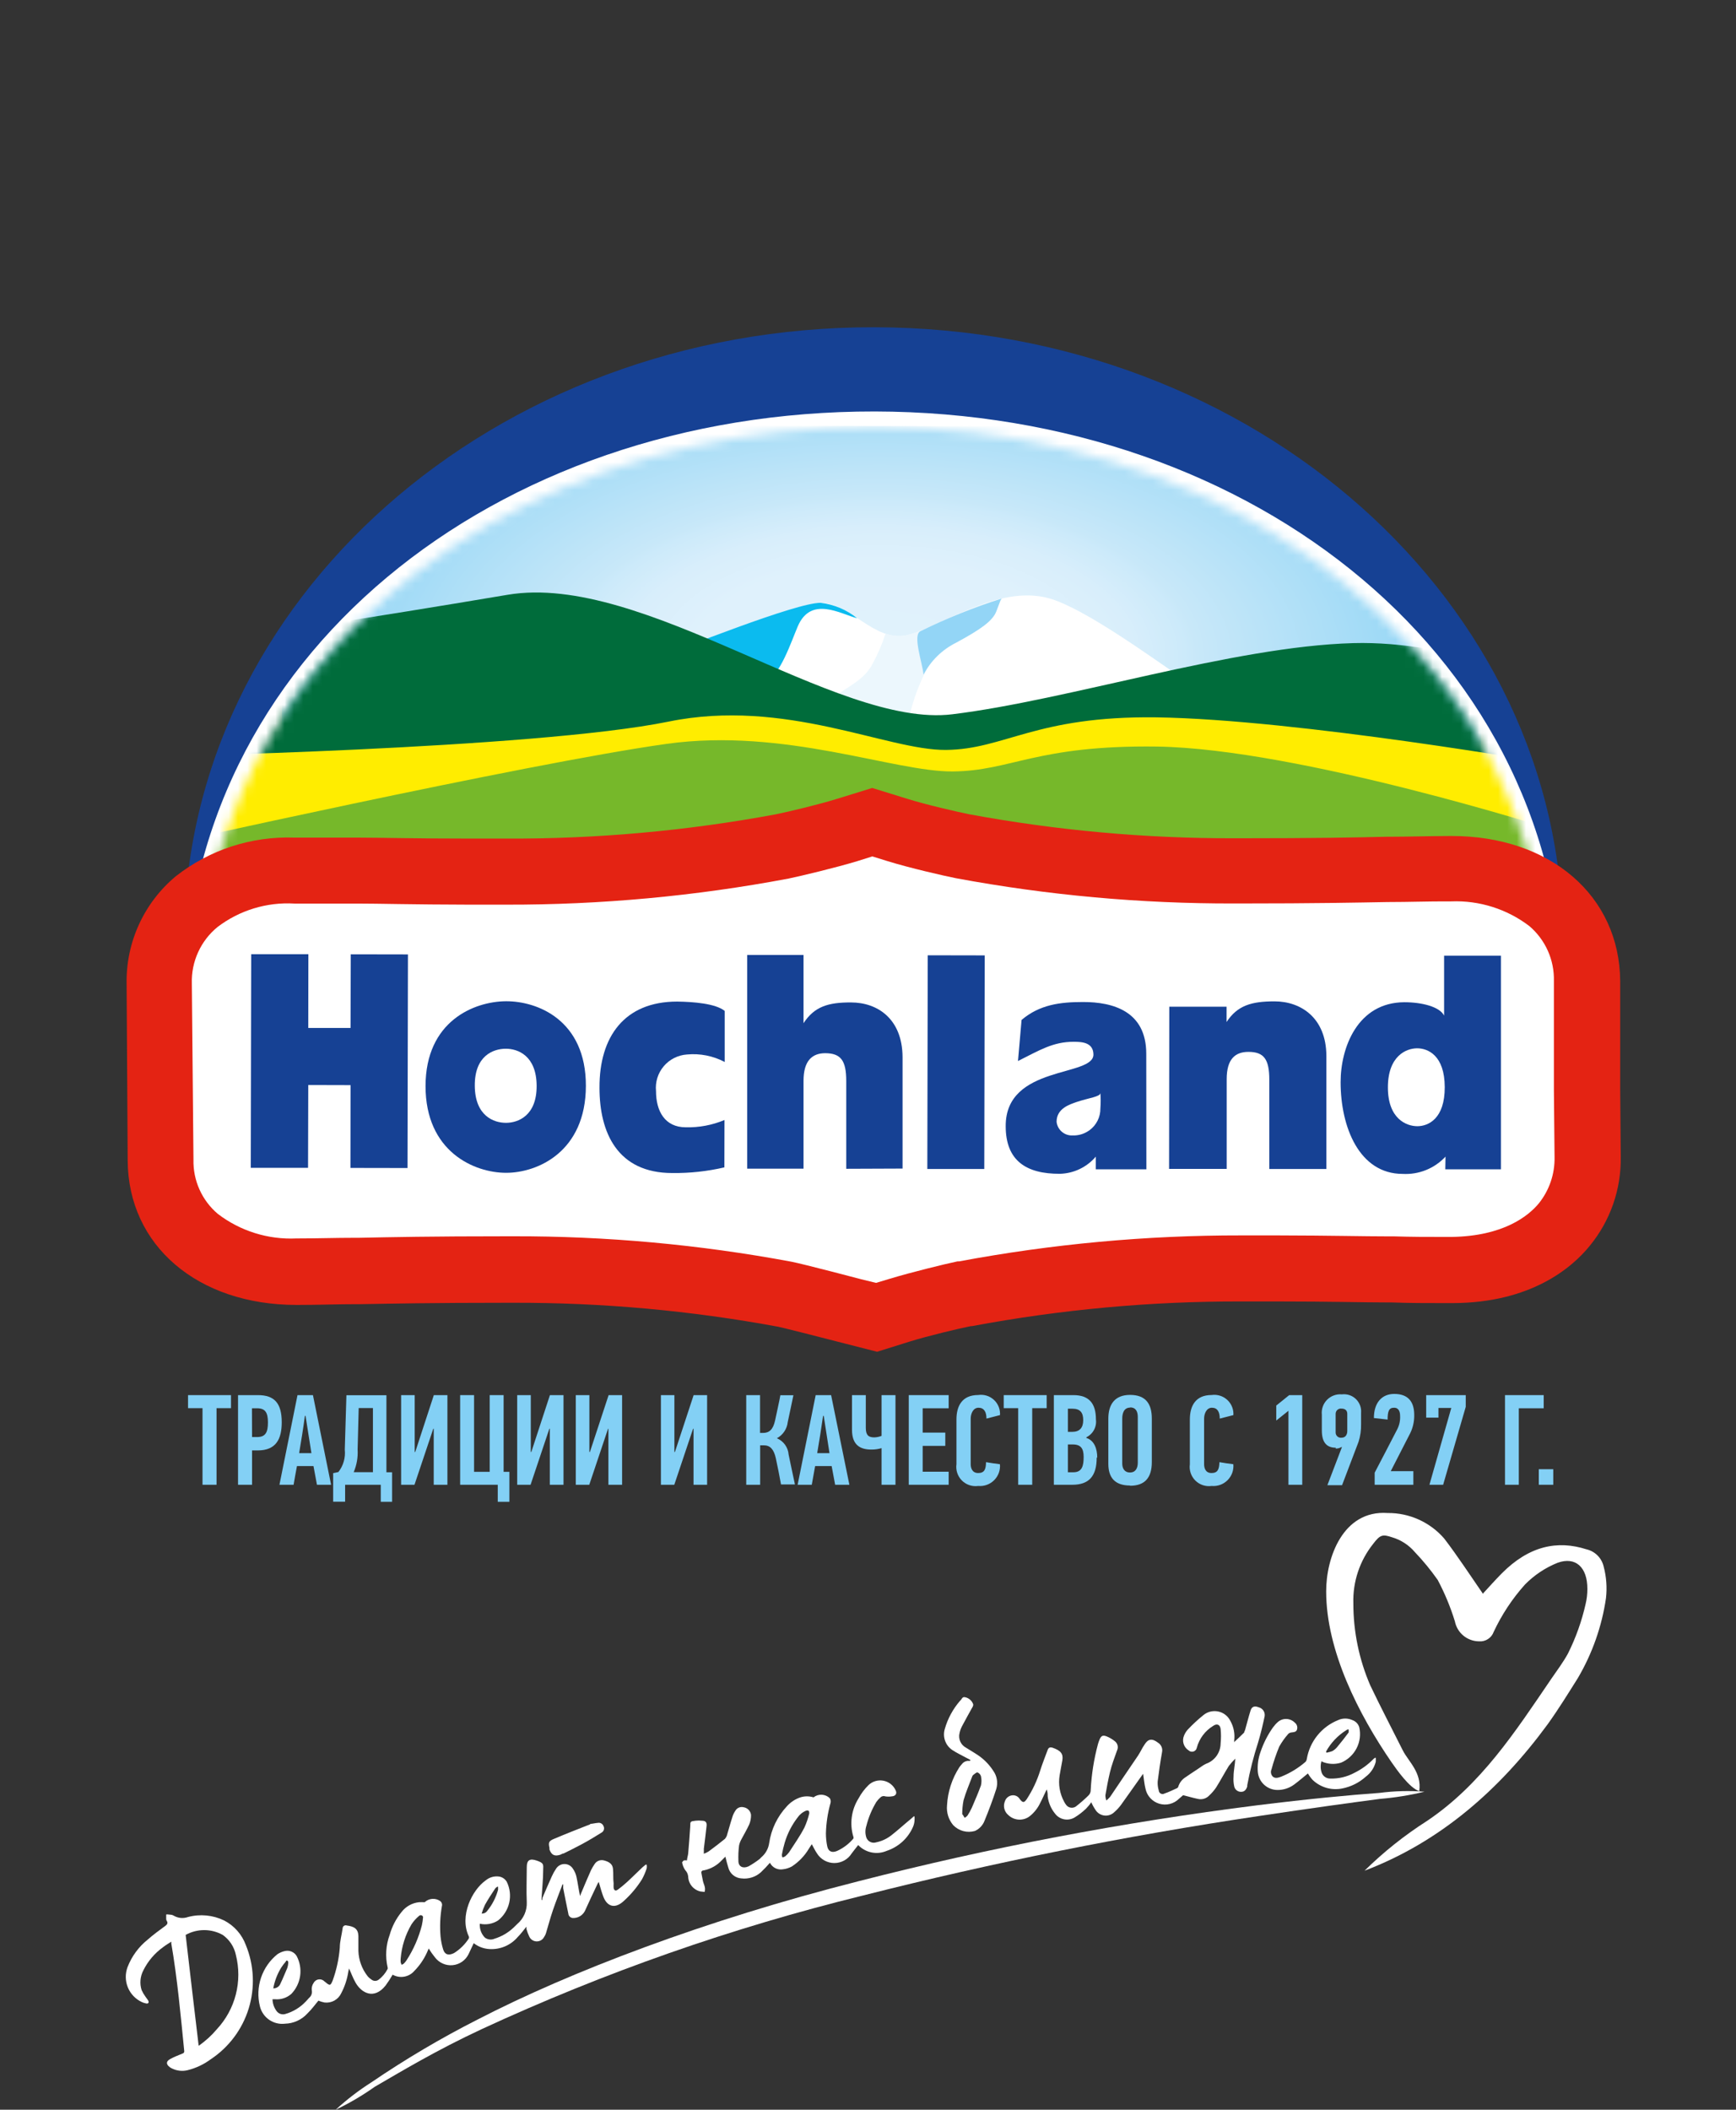 <svg width="186" height="226" viewBox="0 0 186 226" fill="none" xmlns="http://www.w3.org/2000/svg">
<rect x="0" y="0" width="186" height="226" fill="#333333" stroke="none"/>
<path d="M19.73 100.505C19.789 64.284 52.901 34.976 93.7 35.057C134.498 35.139 167.506 64.54 167.436 100.761L167.377 104.404L167.447 115.345L167.517 122.131C167.557 125.396 166.466 128.574 164.431 131.128C162.684 133.281 158.607 136.878 150.851 136.948H150.128C148.218 136.948 146.634 136.948 144.841 136.948H144.503C141.999 136.948 138.878 136.866 133.625 136.855H129.933C121.021 136.815 112.126 137.622 103.366 139.264H103.262C102.097 139.508 99.01 140.253 97.217 140.824L94.014 141.86L90.776 140.987C87.771 140.172 84.755 139.404 84.219 139.299C75.564 137.641 66.768 136.827 57.955 136.866H57.501C49.896 136.866 45.994 136.959 42.873 137.006H42.558C40.555 137.006 38.831 137.076 36.607 137.076C26.812 137.076 19.963 131.058 19.917 122.48L19.8 104.695L19.73 100.505Z" fill="#164194"/>
<path d="M19.719 107.303C19.789 70.418 52.982 44.008 93.734 44.078C134.487 44.148 167.575 70.674 167.505 107.582V108.175L19.73 108.466L19.719 107.303Z" fill="white"/>
<mask id="mask0_670_206" style="mask-type:luminance" maskUnits="userSpaceOnUse" x="30" y="45" width="129" height="60">
<path d="M93.593 45.731C66.363 45.731 42.592 57.684 30.258 76.749C36.57 92.299 63.148 104.02 95.003 104.078C125.11 104.078 150.546 93.743 158.606 79.473C146.843 58.871 122.198 45.777 93.721 45.719L93.593 45.731Z" fill="white"/>
</mask>
<g mask="url(#mask0_670_206)">
<path d="M30.274 45.528L30.172 104.143L158.625 104.367L158.727 45.752L30.274 45.528Z" fill="url(#paint0_radial_670_206)"/>
</g>
<mask id="mask1_670_206" style="mask-type:luminance" maskUnits="userSpaceOnUse" x="21" y="45" width="145" height="62">
<path d="M21.277 106.837L165.966 106.534C165.395 71.011 133.25 45.801 93.756 45.731H93.627C53.958 45.731 21.638 71.128 21.312 106.849" fill="white"/>
</mask>
<g mask="url(#mask1_670_206)">
<path d="M126.67 72.653C123.468 70.488 116.188 65.157 112.415 64.098C106.801 62.515 100.5 67.403 97.076 68.067C93.652 68.73 91.148 64.645 87.968 64.575C85.406 64.575 73.002 69.498 69.508 70.802L77.136 74.084C78.185 74.759 106.533 80.928 128.383 74.724L126.67 72.653Z" fill="white"/>
<path d="M69.473 70.802C72.967 69.498 85.371 64.528 87.933 64.575C89.364 64.746 90.717 65.319 91.835 66.228C90.041 65.762 86.885 63.795 85.475 67.1C84.753 68.788 83.554 72.443 82.063 72.92C78.382 74.887 69.473 70.802 69.473 70.802Z" fill="#0BBBEF"/>
<path d="M102.272 68.474C105.207 66.879 106.069 65.564 106.534 64.342C102.714 65.378 98.568 68.032 96.518 68.125C95.961 68.142 95.404 68.059 94.876 67.88C94.523 68.98 94.067 70.044 93.513 71.058C92.651 72.85 90.683 73.619 89.344 74.678C91.673 75.597 93.711 78.007 96.145 77.599L97.31 77.075C97.764 75.516 98.952 70.29 102.353 68.439" fill="#ECF7FD"/>
<path d="M15.746 69.428C15.746 69.428 22.617 69.056 54.39 63.714C68.948 61.269 89.563 78.03 102.014 76.517C114.464 75.004 132.074 69.254 144.967 68.893C155.764 68.59 166.421 73.549 166.421 73.549L166.363 100.517L15.688 100.249L15.746 69.428Z" fill="#006C3B"/>
<path d="M15.664 81.068C15.664 81.068 57.162 80.253 71.65 77.297C84.136 74.748 95.049 80.393 101.35 80.334C107.651 80.276 110.947 76.68 123.875 76.843C139.086 77.064 166.456 81.859 166.456 81.859L166.363 100.668L15.699 100.401L15.664 81.068Z" fill="#FFED00"/>
<path d="M15.641 90.903C15.641 90.903 56.288 81.801 71.429 79.683C84.066 77.925 95.794 82.697 102.083 82.639C108.373 82.581 111.052 79.799 123.98 79.974C139.179 80.206 166.432 88.889 166.432 88.889L169.763 108.897L15.664 109.118L15.641 90.903Z" fill="#76B82A"/>
<path d="M107.311 64.121C104.333 65.07 101.429 66.237 98.623 67.613C97.749 68.02 98.832 71 98.949 72.268C99.724 70.789 100.947 69.591 102.443 68.846C105.029 67.45 106.368 66.519 106.752 65.483L107.195 64.319L107.311 64.121Z" fill="#93D5F6"/>
</g>
<path d="M90.516 143.92C87.243 143.07 83.982 142.255 83.399 142.127C74.015 140.39 64.49 139.529 54.946 139.555H54.434C46.188 139.555 41.971 139.648 38.594 139.706H38.233C36.078 139.706 34.203 139.788 31.792 139.788C21.147 139.788 13.728 133.398 13.681 124.319L13.565 105.382C13.526 103.192 13.978 101.021 14.889 99.029C15.8 97.037 17.147 95.274 18.829 93.871C22.45 91.023 26.966 89.555 31.571 89.727H32.619C34.552 89.727 36.183 89.727 38.047 89.727H38.407C40.737 89.727 44.336 89.832 50.322 89.832C51.487 89.832 52.826 89.832 54.236 89.832C63.916 89.874 73.579 89.005 83.097 87.236C84.424 86.969 87.755 86.177 89.689 85.572L93.451 84.408L97.212 85.572C99.181 86.189 102.558 86.969 103.839 87.225C113.205 88.957 122.71 89.818 132.234 89.797H132.747C140.981 89.797 145.186 89.716 148.552 89.634H148.668C150.928 89.634 152.873 89.564 155.435 89.553H155.528C166.103 89.553 173.534 95.966 173.592 105.103V116.742L173.651 123.935C173.708 127.407 172.528 130.786 170.32 133.468C168.433 135.796 164.019 139.578 155.621 139.59H154.829C152.756 139.59 151.056 139.59 149.099 139.52H148.738C146.001 139.52 142.612 139.415 136.928 139.415H132.933C123.275 139.393 113.635 140.278 104.142 142.057H104.026C102.78 142.302 99.367 143.117 97.469 143.71L93.975 144.804L90.516 143.92Z" fill="#E42313"/>
<path d="M92.287 137.041C92.287 137.041 86.067 135.4 84.786 135.155C74.951 133.32 64.965 132.408 54.959 132.432H54.446C46.107 132.432 41.868 132.525 38.467 132.595H38.024C35.893 132.595 34.076 132.665 31.747 132.665C28.721 132.804 25.744 131.872 23.338 130.034C22.495 129.321 21.823 128.428 21.372 127.42C20.92 126.413 20.701 125.318 20.729 124.214L20.554 105.336C20.52 104.187 20.75 103.047 21.227 102.002C21.703 100.956 22.413 100.034 23.303 99.306C25.658 97.511 28.58 96.619 31.537 96.792H32.574H37.908H38.257C40.587 96.792 44.185 96.897 50.254 96.909H54.202C64.361 96.933 74.5 95.998 84.484 94.115C85.928 93.813 89.527 92.951 91.833 92.253L93.463 91.741L95.117 92.253C97.447 92.975 101.092 93.813 102.443 94.08C112.261 95.902 122.227 96.806 132.212 96.781H132.771C141.041 96.781 145.28 96.688 148.693 96.629H148.774C150.999 96.629 152.932 96.548 155.413 96.559H155.483C158.497 96.439 161.458 97.373 163.857 99.202C164.707 99.925 165.385 100.829 165.84 101.848C166.296 102.867 166.517 103.975 166.489 105.091V116.73L166.559 123.947C166.598 125.756 165.995 127.52 164.858 128.928C163.752 130.255 161.085 132.42 155.541 132.502H154.772C152.85 132.502 151.278 132.502 149.391 132.443H148.821C146.06 132.443 142.636 132.35 136.918 132.339H132.946C122.822 132.326 112.72 133.257 102.769 135.12H102.594C101.208 135.411 97.644 136.284 95.373 136.971L93.859 137.425L92.287 137.041Z" fill="white"/>
<path d="M26.914 102.216H33.04L33.028 110.119H37.559L37.582 102.228L43.709 102.239L43.662 125.122L37.547 125.111L37.559 116.242L33.028 116.23L33.005 125.099H26.867L26.914 102.216Z" fill="#164194"/>
<path d="M99.658 102.333L105.505 102.344L105.458 125.227H99.356L99.402 102.333" fill="#164194"/>
<path d="M54.212 120.28C55.505 120.28 57.52 119.524 57.497 116.3C57.474 113.076 55.482 112.331 54.166 112.342C52.85 112.354 50.846 113.087 50.87 116.311C50.893 119.535 52.896 120.28 54.212 120.28ZM45.594 116.358C45.594 109.374 50.812 107.279 54.201 107.256C57.59 107.233 62.785 109.281 62.773 116.323C62.761 123.365 57.613 125.634 54.224 125.634C50.835 125.634 45.582 123.388 45.594 116.323" fill="#164194"/>
<path d="M122.813 112.878C122.813 108.292 119.203 107.337 116.047 107.337C113.577 107.337 111.388 107.617 109.454 109.258L109.07 113.658C111.399 112.494 112.82 111.597 115.045 111.597C116.035 111.597 117.118 111.714 117.153 112.936C117.235 115.403 107.719 114.03 107.754 120.641C107.754 124.319 109.932 125.762 113.577 125.739C114.309 125.718 115.029 125.543 115.689 125.226C116.349 124.91 116.935 124.458 117.409 123.9V125.262H122.825L122.813 112.878ZM116.664 121.118C116.156 121.472 115.547 121.652 114.928 121.631C114.508 121.654 114.094 121.514 113.773 121.241C113.452 120.969 113.249 120.583 113.205 120.164C113.205 118.697 114.696 118.29 115.324 118.057C116.664 117.603 117.91 117.487 117.898 117.08C117.94 117.634 117.94 118.19 117.898 118.744C117.903 119.196 117.8 119.644 117.597 120.048C117.395 120.453 117.099 120.804 116.734 121.072" fill="#164194"/>
<path d="M151.859 120.641C153.024 120.641 154.806 119.85 154.794 116.451C154.783 113.052 152.989 112.296 151.836 112.296C150.683 112.296 148.703 113.099 148.703 116.486C148.703 119.873 150.706 120.641 151.859 120.641ZM154.876 123.9C154.294 124.526 153.581 125.017 152.788 125.337C151.995 125.657 151.141 125.798 150.287 125.751C145.628 125.751 143.637 120.723 143.637 115.927C143.637 112.191 145.465 107.384 150.462 107.361C152.337 107.361 154.247 107.838 154.725 108.792V102.379H160.816V125.262H154.853L154.876 123.9Z" fill="#164194"/>
<path d="M125.281 107.838H131.419V109.479C132.584 107.698 134.098 107.268 136.555 107.268C139.397 107.268 142.087 109.048 142.111 113.087V125.227H135.996V115.66C135.996 113.471 135.426 112.68 133.76 112.68C132.339 112.68 131.431 113.448 131.431 115.601V125.215H125.258L125.281 107.838Z" fill="#164194"/>
<path d="M90.669 125.204V115.799C90.669 113.599 90.087 112.831 88.421 112.82C87.012 112.82 86.092 113.634 86.092 115.776V125.192H80.059V102.298H86.092V109.607C87.256 107.826 88.736 107.372 91.181 107.384C94.035 107.384 96.667 109.153 96.702 113.204V125.18L90.669 125.204Z" fill="#164194"/>
<path d="M77.624 119.978C76.313 120.526 74.9 120.792 73.478 120.758C71.23 120.758 70.287 119.023 70.287 116.882C70.239 116.405 70.288 115.923 70.43 115.465C70.572 115.008 70.805 114.583 71.115 114.217C71.424 113.851 71.804 113.551 72.233 113.335C72.661 113.119 73.128 112.991 73.606 112.959C75.003 112.828 76.408 113.107 77.648 113.762V108.292C76.669 107.5 74.305 107.314 72.546 107.291C66.909 107.291 64.207 111.05 64.231 116.521C64.231 121.34 66.164 125.658 72.034 125.658C73.911 125.679 75.784 125.476 77.613 125.052L77.624 119.978Z" fill="#164194"/>
<path d="M23.2 159.051H21.698V150.845H20.148V149.448H24.749V150.845H23.2V159.051Z" fill="#83D0F5"/>
<path d="M30.186 152.358C30.186 154.151 29.58 155.373 27.612 155.373H27.006V159.051H25.504V149.448H27.635C29.406 149.448 30.186 150.321 30.186 152.358ZM27.006 153.941H27.542C28.462 153.941 28.707 153.417 28.707 152.37C28.707 151.322 28.427 150.857 27.542 150.857H26.995L27.006 153.941Z" fill="#83D0F5"/>
<path d="M33.587 157.049H31.817C31.688 157.712 31.572 158.387 31.456 159.051H29.941C30.594 155.838 31.223 152.661 31.875 149.448H33.529L35.474 159.051H33.96L33.587 157.049ZM32.038 155.664H33.366L32.737 151.671H32.667C32.492 152.998 32.282 154.29 32.05 155.664" fill="#83D0F5"/>
<path d="M36.977 160.867H35.695V157.805L36.254 157.689C36.789 157.006 37.035 156.142 36.941 155.28L37.116 149.46H41.402V157.712H42.008V160.878H40.797V159.051H36.977V160.867ZM37.897 157.701H39.958V150.833H38.432L38.316 155.268C38.366 156.1 38.222 156.933 37.897 157.701Z" fill="#83D0F5"/>
<path d="M44.409 159.051H42.977V149.448H44.432V155.536H44.491L46.482 149.448H47.938V159.051H46.471V153.045H46.424L44.409 159.051Z" fill="#83D0F5"/>
<path d="M53.959 157.666H54.577V160.878H53.331V159.051H49.301V149.448H50.792V157.666H52.469V149.448H53.959V157.666Z" fill="#83D0F5"/>
<path d="M56.847 159.051H55.414V149.448H56.87V155.536H56.928L58.92 149.448H60.376V159.051H58.908V153.045H58.861L56.847 159.051Z" fill="#83D0F5"/>
<path d="M63.136 159.051H61.691V149.448H63.147V155.536H63.206L65.209 149.448H66.653V159.051H65.186V153.045H65.15L63.136 159.051Z" fill="#83D0F5"/>
<path d="M72.245 159.051H70.812V149.448H72.257V155.536H72.315L74.318 149.448H75.762V159.051H74.307V153.045H74.26L72.245 159.051Z" fill="#83D0F5"/>
<path d="M79.953 149.448H81.432V153.499H81.735C82.399 153.499 82.818 153.173 83.04 152.184C83.109 151.846 83.552 149.856 83.61 149.46H85.008C84.798 150.438 84.612 151.38 84.402 152.335C84.363 152.697 84.237 153.043 84.034 153.346C83.831 153.648 83.558 153.896 83.237 154.069C83.588 154.216 83.891 154.457 84.113 154.765C84.335 155.073 84.467 155.436 84.495 155.815C84.728 156.909 84.938 157.957 85.171 159.016H83.68C83.505 158.073 83.331 157.142 83.121 156.199C82.911 155.256 82.515 154.826 81.852 154.826H81.444V159.051H79.953V149.448Z" fill="#83D0F5"/>
<path d="M89.106 157.049H87.336C87.22 157.712 87.091 158.387 86.975 159.051H85.461C86.113 155.838 86.754 152.661 87.394 149.448H89.048L91.005 159.051H89.479L89.106 157.049ZM87.557 155.664H88.874L88.256 151.671H88.186C88 152.998 87.79 154.29 87.557 155.664Z" fill="#83D0F5"/>
<path d="M92.764 152.952C92.764 153.767 93.079 153.976 93.684 153.976C93.948 153.966 94.208 153.911 94.453 153.813V149.448H95.944V159.051H94.453V155.128C94.098 155.233 93.729 155.284 93.358 155.28C92.089 155.28 91.285 154.733 91.285 153.15V149.448H92.764V152.952Z" fill="#83D0F5"/>
<path d="M97.367 149.448H101.642V150.857H98.858V153.464H101.281V154.884H98.858V157.654H101.642V159.051H97.367V149.448Z" fill="#83D0F5"/>
<path d="M107.136 151.59L105.692 151.962C105.692 151.253 105.436 150.799 104.842 150.799C104.248 150.799 104.003 151.462 104.003 151.962V156.839C104.003 157.212 104.131 157.794 104.807 157.794C105.482 157.794 105.634 157.386 105.645 156.63C106.146 156.723 106.647 156.781 107.136 156.851C107.165 157.164 107.124 157.479 107.017 157.775C106.91 158.07 106.74 158.338 106.517 158.56C106.295 158.783 106.026 158.953 105.731 159.06C105.435 159.167 105.12 159.207 104.807 159.179C104.49 159.223 104.168 159.194 103.865 159.093C103.562 158.992 103.287 158.821 103.061 158.596C102.835 158.37 102.665 158.095 102.563 157.792C102.462 157.489 102.433 157.167 102.477 156.851V152.056C102.477 150.624 103.071 149.437 104.807 149.437C105.114 149.391 105.428 149.416 105.724 149.509C106.021 149.603 106.291 149.764 106.516 149.978C106.741 150.193 106.914 150.456 107.021 150.747C107.129 151.039 107.168 151.351 107.136 151.66" fill="#83D0F5"/>
<path d="M110.594 159.051H109.092V150.845H107.543V149.448H112.143V150.845H110.594V159.051Z" fill="#83D0F5"/>
<path d="M117.503 156.141C117.503 158.143 116.664 159.051 114.894 159.051H112.914V149.448H115.01C116.699 149.448 117.421 150.356 117.421 152.056C117.471 152.441 117.399 152.832 117.215 153.174C117.031 153.517 116.745 153.793 116.396 153.964V154.034C117.247 154.302 117.561 155.198 117.561 156.141M114.894 150.903H114.416V153.382H114.894C115.663 153.382 116.059 152.952 116.059 152.137C116.059 151.322 115.744 150.903 114.894 150.903ZM114.987 154.733H114.416V157.712H115.01C115.966 157.712 116.105 156.967 116.105 156.071C116.105 155.175 115.814 154.733 114.941 154.733" fill="#83D0F5"/>
<path d="M121.079 159.132C119.46 159.132 118.75 158.294 118.75 156.804V151.974C118.75 150.473 119.414 149.425 121.079 149.425C122.745 149.425 123.409 150.368 123.409 151.962V156.618C123.409 158.283 122.675 159.156 121.079 159.156M121.079 150.787C120.381 150.787 120.241 151.474 120.241 151.951V156.781C120.241 157.27 120.462 157.736 121.068 157.736C121.673 157.736 121.906 157.27 121.906 156.676V151.8C121.906 151.252 121.732 150.764 121.079 150.764" fill="#83D0F5"/>
<path d="M132.144 151.59L130.688 151.962C130.688 151.252 130.443 150.799 129.849 150.799C129.255 150.799 129.011 151.462 129.011 151.962V156.839C129.011 157.212 129.127 157.794 129.803 157.794C130.478 157.794 130.63 157.386 130.653 156.63C131.142 156.723 131.643 156.781 132.144 156.851C132.172 157.164 132.132 157.479 132.025 157.775C131.918 158.07 131.747 158.338 131.525 158.56C131.303 158.783 131.034 158.953 130.739 159.06C130.443 159.167 130.128 159.207 129.814 159.179C129.498 159.223 129.176 159.194 128.873 159.093C128.57 158.992 128.295 158.821 128.069 158.596C127.843 158.37 127.672 158.095 127.571 157.792C127.47 157.489 127.44 157.167 127.485 156.851V152.056C127.485 150.624 128.079 149.437 129.814 149.437C130.121 149.393 130.434 149.42 130.73 149.514C131.025 149.609 131.295 149.769 131.519 149.983C131.743 150.197 131.916 150.459 132.024 150.75C132.132 151.04 132.173 151.351 132.144 151.66" fill="#83D0F5"/>
<path d="M138.047 151.124L136.742 152.172V150.566L138.128 149.448H139.526V159.051H138.047V151.124Z" fill="#83D0F5"/>
<path d="M143.116 155.082C142.219 155.082 141.625 154.605 141.625 153.231V151.555C141.593 151.264 141.626 150.969 141.722 150.692C141.817 150.415 141.973 150.163 142.178 149.954C142.383 149.745 142.632 149.583 142.907 149.482C143.182 149.38 143.476 149.341 143.768 149.367C144.041 149.333 144.318 149.36 144.579 149.447C144.84 149.534 145.078 149.678 145.276 149.869C145.473 150.06 145.626 150.293 145.722 150.55C145.818 150.808 145.855 151.084 145.83 151.357V152.579C145.842 153.211 145.752 153.84 145.562 154.442L143.792 159.097H142.219L143.78 155.012H143.722C143.539 155.121 143.329 155.177 143.116 155.175M143.733 154.011C144.164 154.011 144.351 153.673 144.351 153.301V151.45C144.351 151.078 144.106 150.892 143.733 150.892C143.654 150.882 143.574 150.889 143.498 150.912C143.422 150.936 143.352 150.976 143.292 151.028C143.232 151.081 143.185 151.146 143.153 151.219C143.12 151.292 143.104 151.371 143.104 151.45V153.429C143.1 153.511 143.114 153.592 143.145 153.668C143.176 153.743 143.223 153.811 143.283 153.867C143.343 153.922 143.414 153.964 143.492 153.989C143.57 154.014 143.652 154.021 143.733 154.011Z" fill="#83D0F5"/>
<path d="M148.671 152.067L147.203 151.904C147.203 150.252 148.065 149.32 149.381 149.32C150.918 149.32 151.524 150.205 151.524 151.578C151.538 152.349 151.345 153.108 150.965 153.778L149.008 157.596H151.431V159.051H147.285V157.759C148.112 156.199 148.904 154.64 149.707 153.103C149.937 152.654 150.042 152.152 150.01 151.648C150.01 151.322 149.917 150.799 149.369 150.799C148.822 150.799 148.671 151.136 148.671 152.137" fill="#83D0F5"/>
<path d="M153.154 159.051L155.495 150.822H154.121V151.858H152.805V149.448H157.044V150.705L154.622 159.051H153.154Z" fill="#83D0F5"/>
<path d="M162.729 159.051H161.25V149.448H165.396V150.857H162.729V159.051Z" fill="#83D0F5"/>
<path d="M166.42 157.386H164.871V159.051H166.42V157.386Z" fill="#83D0F5"/>
<path fill-rule="evenodd" clip-rule="evenodd" d="M158.908 170.76C157.522 168.758 156.206 166.733 154.738 164.812C153.986 163.944 153.054 163.249 152.006 162.777C150.958 162.304 149.82 162.066 148.67 162.077C143.884 161.74 142.078 166.872 142.09 170.481C142.09 176.836 145.584 183.668 149.078 188.754C149.672 189.604 151 191.513 152.06 191.874C152.362 189.895 150.895 188.684 150.301 187.509C149.136 185.181 147.913 182.853 146.807 180.525C145.615 177.761 145.001 174.783 145.002 171.773C144.927 169.453 145.683 167.184 147.133 165.371C147.867 164.405 148.135 164.335 149.136 164.673C150.094 164.952 150.949 165.506 151.594 166.267C152.483 167.198 153.3 168.194 154.04 169.247C154.792 170.664 155.408 172.148 155.88 173.681C155.998 174.281 156.32 174.822 156.791 175.213C157.262 175.603 157.853 175.818 158.465 175.823C158.802 175.851 159.139 175.766 159.423 175.583C159.708 175.4 159.924 175.129 160.038 174.81C160.901 172.964 162.031 171.254 163.392 169.736C164.384 168.727 165.573 167.935 166.886 167.408C168.796 166.721 170.077 167.862 170.077 170.201C170.079 170.742 170.016 171.281 169.891 171.807C169.477 173.655 168.839 175.445 167.992 177.138C167.48 178.069 166.828 178.942 166.21 179.839C162.344 185.519 158.687 191.164 152.91 195.051C150.492 196.592 148.244 198.382 146.201 200.394C154.354 197.298 160.725 191.652 165.815 184.715C166.979 183.098 168.039 181.375 169.064 179.745C170.607 177.118 171.628 174.217 172.069 171.202C172.2 170.056 172.113 168.895 171.813 167.78C171.705 167.337 171.476 166.932 171.151 166.611C170.826 166.29 170.418 166.066 169.972 165.965C166.886 164.975 163.846 165.58 160.9 168.548C160.201 169.258 159.514 170.027 158.85 170.748" fill="white"/>
<path fill-rule="evenodd" clip-rule="evenodd" d="M97.983 194.574C97.997 194.733 97.997 194.892 97.983 195.051C97.965 195.276 97.91 195.496 97.82 195.703C97.558 196.303 97.173 196.841 96.69 197.282C96.206 197.723 95.635 198.058 95.013 198.264C94.501 198.487 93.932 198.548 93.384 198.437C92.836 198.327 92.336 198.051 91.95 197.647C91.717 197.949 91.472 198.24 91.251 198.543C91.054 198.858 90.781 199.118 90.456 199.298C90.131 199.478 89.765 199.573 89.393 199.573C89.022 199.573 88.656 199.478 88.331 199.298C88.006 199.118 87.733 198.858 87.536 198.543C87.326 198.24 87.175 197.903 86.977 197.554L86.674 198.019C86.215 198.798 85.581 199.46 84.822 199.951C84.532 200.105 84.216 200.204 83.89 200.242C83.613 200.292 83.327 200.251 83.075 200.125C82.823 199.999 82.619 199.795 82.493 199.544C82.181 199.906 81.85 200.252 81.503 200.58C81.225 200.824 80.899 201.007 80.546 201.117C80.193 201.227 79.82 201.262 79.453 201.22C79.123 201.203 78.807 201.081 78.551 200.871C78.295 200.662 78.114 200.376 78.032 200.056C77.915 199.684 77.822 199.311 77.718 198.892L77.345 199.265C76.829 199.827 76.148 200.21 75.4 200.359C75.202 200.359 75.109 200.487 75.155 200.673C75.202 200.859 75.248 201.232 75.318 201.511C75.388 201.79 75.47 201.93 75.516 202.151C75.563 202.372 75.516 202.524 75.516 202.617C75.516 202.71 75.19 202.617 75.039 202.617C74.674 202.532 74.347 202.327 74.111 202.037C73.875 201.746 73.743 201.385 73.734 201.01C73.706 200.757 73.596 200.52 73.42 200.335C73.244 200.086 73.129 199.799 73.082 199.497C73.082 199.497 73.187 199.334 73.28 199.288C73.388 199.275 73.498 199.275 73.606 199.288C73.606 199.043 73.711 198.799 73.734 198.543C73.816 197.565 73.897 196.588 73.956 195.61C73.956 195.121 73.956 195.109 74.515 195.039C74.747 195.01 74.981 195.01 75.213 195.039C75.621 195.039 75.749 195.237 75.703 195.621C75.621 196.436 75.505 197.239 75.411 198.042C75.411 198.205 75.411 198.357 75.411 198.578C75.595 198.511 75.77 198.425 75.936 198.322C76.518 197.891 77.1 197.449 77.671 196.983C77.799 196.833 77.888 196.653 77.927 196.459C78.102 195.889 78.253 195.296 78.44 194.737C78.511 194.462 78.629 194.203 78.789 193.969C78.875 193.818 79.009 193.7 79.169 193.633C79.329 193.566 79.506 193.553 79.674 193.596C79.877 193.628 80.064 193.724 80.207 193.871C80.35 194.018 80.441 194.208 80.466 194.411C80.474 194.758 80.411 195.102 80.28 195.424C80.035 195.971 79.709 196.506 79.43 197.041C79.316 197.245 79.233 197.465 79.185 197.693C79.115 198.241 79.092 198.794 79.115 199.346C79.115 199.963 79.604 200.196 80.198 199.928C80.604 199.7 80.994 199.443 81.363 199.16C81.445 199.102 81.491 199.02 81.561 198.962C82.024 198.577 82.327 198.033 82.411 197.437C82.627 195.959 83.29 194.583 84.31 193.491C84.701 193.055 85.198 192.726 85.754 192.537C86.212 192.392 86.705 192.392 87.163 192.537C87.416 192.338 87.733 192.238 88.054 192.255C88.375 192.273 88.68 192.406 88.91 192.63C88.956 192.708 88.986 192.795 88.998 192.885C89.01 192.975 89.004 193.066 88.98 193.154C88.684 194.208 88.52 195.295 88.491 196.39C88.491 196.855 88.537 197.319 88.631 197.775C88.747 198.345 89.143 198.508 89.69 198.275C90.359 197.97 90.952 197.521 91.426 196.96C91.443 196.926 91.452 196.888 91.452 196.849C91.452 196.811 91.443 196.773 91.426 196.739C91.222 196.057 91.167 195.34 91.264 194.636C91.36 193.931 91.606 193.255 91.985 192.653C92.27 192.12 92.635 191.633 93.068 191.21C93.278 191.014 93.531 190.871 93.806 190.791C94.082 190.712 94.373 190.699 94.655 190.753C94.937 190.808 95.201 190.928 95.428 191.105C95.654 191.281 95.835 191.509 95.956 191.769C96.143 192.13 95.956 192.409 95.537 192.432C95.313 192.467 95.085 192.467 94.862 192.432C94.773 192.397 94.677 192.388 94.584 192.407C94.491 192.425 94.405 192.471 94.338 192.537C94.172 192.683 94.023 192.847 93.895 193.026C93.412 193.825 93.051 194.692 92.823 195.598C92.69 196.003 92.69 196.439 92.823 196.844C92.897 197.048 93.048 197.216 93.244 197.312C93.439 197.407 93.665 197.423 93.872 197.356C94.486 197.23 95.061 196.958 95.549 196.564C96.248 196.017 96.912 195.4 97.587 194.853C97.68 194.783 97.75 194.702 97.901 194.574M86.383 193.957C86.004 194.106 85.68 194.366 85.451 194.702C84.832 195.507 84.366 196.418 84.077 197.391C83.952 197.812 83.851 198.239 83.774 198.671C83.774 198.764 83.774 198.869 83.844 198.974C83.942 198.949 84.036 198.91 84.123 198.857C84.287 198.726 84.432 198.573 84.554 198.403C85.113 197.53 85.719 196.681 86.185 195.773C86.413 195.28 86.589 194.765 86.709 194.236C86.709 193.992 86.639 193.899 86.383 193.957Z" fill="white"/>
<path fill-rule="evenodd" clip-rule="evenodd" d="M132.225 186.624C132.586 186.287 132.947 185.949 133.297 185.6C133.297 185.542 133.366 185.414 133.401 185.321C133.599 184.622 133.774 183.912 133.995 183.214C134.124 182.807 134.426 182.713 134.857 182.888C135.064 182.938 135.245 183.064 135.364 183.241C135.482 183.417 135.53 183.632 135.498 183.842C135.3 184.785 135.079 185.716 134.799 186.648C134.312 188.149 133.923 189.681 133.634 191.233C133.634 191.233 133.634 191.315 133.634 191.361C133.518 191.746 133.308 191.943 132.994 191.943C132.819 191.953 132.646 191.899 132.508 191.792C132.369 191.686 132.273 191.533 132.237 191.361C132.162 191.018 132.138 190.665 132.167 190.314C132.167 189.685 132.318 189.069 132.353 188.393C132.106 188.632 131.876 188.889 131.666 189.162C131.189 189.93 130.769 190.733 130.292 191.489C130.079 191.799 129.833 192.084 129.558 192.339C129.404 192.502 129.21 192.621 128.995 192.684C128.78 192.748 128.553 192.753 128.335 192.7C127.823 192.595 127.333 192.444 126.763 192.304L126.32 192.688C126.048 192.958 125.709 193.15 125.337 193.243C124.965 193.336 124.575 193.328 124.208 193.218C123.841 193.108 123.51 192.902 123.251 192.62C122.991 192.339 122.812 191.992 122.733 191.618C122.605 191.094 122.558 190.547 122.477 190.011L121.953 190.745C121.335 191.606 120.73 192.49 120.101 193.352C119.892 193.632 119.654 193.89 119.39 194.12C119.257 194.25 119.098 194.35 118.924 194.413C118.749 194.477 118.563 194.502 118.378 194.488C118.192 194.473 118.012 194.42 117.849 194.33C117.687 194.241 117.545 194.117 117.434 193.969C117.234 193.683 117.062 193.379 116.921 193.061C116.755 193.312 116.563 193.546 116.35 193.759C115.975 194.118 115.561 194.435 115.116 194.702C114.779 194.897 114.382 194.962 114 194.885C113.618 194.808 113.278 194.594 113.043 194.283C112.608 193.749 112.333 193.104 112.251 192.421C112.251 192.199 112.251 191.978 112.146 191.687C111.89 192.211 111.692 192.677 111.459 193.119C111.204 193.665 110.83 194.146 110.364 194.527C110.031 194.799 109.611 194.939 109.182 194.922C108.753 194.905 108.345 194.731 108.035 194.434C107.822 194.258 107.671 194.018 107.606 193.749C107.541 193.481 107.565 193.198 107.674 192.944C107.73 192.772 107.837 192.62 107.98 192.509C108.123 192.397 108.296 192.33 108.477 192.316C108.636 192.302 108.794 192.335 108.935 192.409C109.075 192.483 109.191 192.596 109.269 192.735C109.584 193.131 109.723 193.131 110.003 192.735C110.624 191.786 111.11 190.756 111.447 189.674C111.68 188.929 111.983 188.184 112.251 187.451C112.344 187.195 112.519 187.136 112.775 187.218C113.648 187.52 113.94 187.87 113.823 188.568C113.707 189.266 113.613 189.639 113.532 190.174C113.374 191.14 113.542 192.131 114.009 192.991C114.068 193.11 114.138 193.223 114.219 193.328C114.332 193.49 114.504 193.601 114.697 193.638C114.891 193.675 115.091 193.635 115.256 193.526C115.724 193.164 116.171 192.776 116.595 192.362C116.686 192.281 116.757 192.18 116.803 192.067C116.849 191.954 116.87 191.832 116.863 191.711C116.95 190.071 117.208 188.444 117.632 186.857C117.681 186.675 117.744 186.496 117.818 186.322C117.993 185.938 118.156 185.844 118.575 186.007C118.905 186.141 119.211 186.325 119.483 186.554C119.619 186.671 119.712 186.829 119.748 187.004C119.784 187.178 119.761 187.36 119.681 187.52C119.414 188.277 119.122 189.022 118.924 189.848C118.726 190.675 118.575 191.489 118.435 192.316C118.437 192.507 118.473 192.696 118.54 192.875C118.68 192.755 118.813 192.627 118.936 192.49C119.926 191.012 120.928 189.546 121.929 188.068C122.185 187.683 122.372 187.253 122.616 186.904C123.001 186.263 123.432 186.194 124.061 186.671C124.234 186.776 124.369 186.932 124.449 187.118C124.528 187.303 124.547 187.509 124.503 187.707C124.317 188.743 124.165 189.79 124.037 190.838C124.018 191.164 124.058 191.491 124.154 191.804C124.159 191.872 124.181 191.938 124.218 191.996C124.256 192.053 124.307 192.1 124.367 192.133C124.427 192.165 124.495 192.182 124.564 192.182C124.632 192.181 124.7 192.163 124.759 192.13C125.237 191.967 125.68 191.746 126.145 191.536C126.145 191.536 126.227 191.455 126.239 191.408C126.368 190.969 126.66 190.594 127.054 190.36C127.613 189.965 128.219 189.592 128.778 189.197C128.924 189.092 129.08 189.002 129.243 188.929C129.692 188.767 130.08 188.471 130.355 188.082C130.629 187.693 130.778 187.229 130.781 186.752C130.833 186.242 130.833 185.727 130.781 185.216C130.723 184.727 130.373 184.599 129.966 184.89C129.111 185.416 128.49 186.249 128.23 187.218C128.214 187.311 128.172 187.397 128.111 187.468C128.049 187.54 127.969 187.593 127.88 187.623C127.791 187.653 127.695 187.658 127.603 187.638C127.511 187.618 127.426 187.573 127.357 187.509C127.095 187.345 126.902 187.092 126.812 186.797C126.722 186.502 126.742 186.184 126.868 185.903C126.961 185.677 127.091 185.469 127.252 185.286C127.785 184.719 128.358 184.19 128.964 183.703C129.185 183.528 129.443 183.405 129.717 183.343C129.992 183.281 130.278 183.281 130.553 183.344C130.827 183.406 131.085 183.529 131.306 183.704C131.526 183.879 131.705 184.102 131.829 184.355C132.181 184.985 132.324 185.71 132.237 186.426C132.242 186.484 132.242 186.543 132.237 186.601H132.307" fill="white"/>
<path fill-rule="evenodd" clip-rule="evenodd" d="M141.602 188.615C141.468 189.023 141.468 189.463 141.602 189.872C141.665 190.062 141.788 190.227 141.951 190.344C142.114 190.461 142.31 190.524 142.51 190.523C143.428 190.552 144.337 190.335 145.142 189.895C145.878 189.531 146.547 189.047 147.122 188.463C147.196 188.376 147.293 188.312 147.402 188.277C147.414 188.428 147.414 188.58 147.402 188.731C147.237 189.369 146.859 189.931 146.33 190.326C145.621 190.965 144.752 191.399 143.815 191.583C143.25 191.699 142.665 191.676 142.111 191.516C141.557 191.355 141.051 191.063 140.635 190.663C140.443 190.454 140.275 190.223 140.134 189.976C139.668 190.349 139.191 190.768 138.69 191.14C138.168 191.537 137.529 191.75 136.873 191.746C136.342 191.744 135.831 191.544 135.44 191.184C135.05 190.824 134.809 190.331 134.765 189.802C134.709 189.079 134.809 188.353 135.056 187.672C135.369 186.739 135.816 185.857 136.384 185.053C136.541 184.836 136.72 184.637 136.92 184.459C137.174 184.241 137.501 184.127 137.836 184.14C138.171 184.153 138.489 184.292 138.725 184.529C138.84 184.617 138.924 184.738 138.966 184.876C139.007 185.014 139.005 185.161 138.958 185.297C138.865 185.553 138.597 185.553 138.341 185.588C138.228 185.603 138.122 185.652 138.038 185.728C137.663 186.149 137.335 186.61 137.06 187.101C136.732 187.894 136.456 188.706 136.233 189.534C136.173 189.665 136.155 189.812 136.183 189.954C136.21 190.096 136.28 190.225 136.384 190.326C136.664 190.547 136.978 190.419 137.258 190.326C138.214 189.944 139.1 189.405 139.878 188.731C139.954 188.638 140.003 188.525 140.018 188.405C140.176 187.485 140.567 186.622 141.155 185.896C141.742 185.171 142.505 184.608 143.372 184.261C143.611 184.152 143.872 184.095 144.135 184.095C144.398 184.095 144.659 184.152 144.898 184.261C145.071 184.321 145.228 184.421 145.355 184.552C145.483 184.683 145.577 184.843 145.632 185.018C145.808 185.781 145.708 186.582 145.349 187.278C144.991 187.975 144.398 188.523 143.675 188.824C142.995 189.032 142.262 188.987 141.613 188.696M142.068 187.625L142.126 187.753C142.332 187.714 142.534 187.66 142.732 187.59C142.937 187.479 143.119 187.329 143.267 187.148C143.698 186.636 144.106 186.112 144.502 185.577C144.502 185.519 144.502 185.39 144.502 185.297C144.502 185.204 144.292 185.297 144.222 185.356C143.327 185.918 142.59 186.699 142.079 187.625" fill="white"/>
<path fill-rule="evenodd" clip-rule="evenodd" d="M104.018 188.556L103.249 188.149C102.888 187.951 102.515 187.777 102.177 187.555C101.777 187.333 101.465 186.982 101.291 186.559C101.118 186.136 101.093 185.666 101.222 185.228C101.539 184.106 102.1 183.069 102.864 182.19C103.051 182.062 103.074 181.712 103.435 181.817C103.628 181.862 103.806 181.955 103.952 182.087C104.099 182.219 104.21 182.387 104.274 182.574C104.277 182.695 104.24 182.814 104.169 182.911C103.808 183.575 103.424 184.238 103.074 184.913C102.951 185.148 102.86 185.399 102.806 185.658C102.731 185.959 102.76 186.276 102.886 186.559C103.013 186.841 103.231 187.073 103.505 187.218C103.983 187.52 104.472 187.8 104.938 188.126C105.522 188.551 106.024 189.079 106.417 189.685C106.617 189.965 106.751 190.286 106.807 190.625C106.864 190.964 106.842 191.312 106.743 191.641C106.37 192.805 105.928 193.969 105.473 195.074C105.286 195.545 104.922 195.925 104.46 196.134C104.052 196.253 103.62 196.258 103.209 196.15C102.799 196.041 102.426 195.822 102.131 195.517C101.884 195.224 101.698 194.884 101.584 194.519C101.47 194.153 101.43 193.768 101.467 193.387C101.545 191.932 102.002 190.524 102.795 189.301C102.873 189.191 102.959 189.086 103.051 188.987C103.146 188.856 103.276 188.753 103.426 188.692C103.576 188.63 103.741 188.611 103.901 188.638L103.971 188.556M103.144 194.376C103.226 194.527 103.295 194.62 103.354 194.725C103.469 194.668 103.571 194.589 103.656 194.492C103.83 194.224 103.986 193.944 104.122 193.654C104.46 192.863 104.81 192.071 105.101 191.257C105.177 190.931 105.177 190.593 105.101 190.267C105.072 190.174 105.023 190.089 104.956 190.019C104.89 189.948 104.808 189.894 104.716 189.86C104.612 189.86 104.425 190.023 104.285 190.128C104.23 190.168 104.19 190.225 104.169 190.291C103.854 191.14 103.482 191.978 103.237 192.851C103.139 193.354 103.092 193.864 103.097 194.376" fill="white"/>
<path fill-rule="evenodd" clip-rule="evenodd" d="M60.272 201.848C59.934 202.756 59.573 203.653 59.258 204.572C58.944 205.492 58.769 206.19 58.525 206.993C58.48 207.168 58.405 207.333 58.303 207.482C58.227 207.633 58.109 207.759 57.963 207.845C57.818 207.931 57.65 207.973 57.481 207.967C57.312 207.961 57.148 207.907 57.009 207.81C56.87 207.714 56.761 207.58 56.696 207.424C56.575 207.169 56.477 206.904 56.405 206.632C56.405 206.562 56.405 206.481 56.405 206.388C56.09 206.772 55.811 207.156 55.485 207.482C55.11 207.927 54.634 208.277 54.098 208.504C53.562 208.73 52.979 208.827 52.398 208.785C51.8 208.744 51.228 208.525 50.756 208.157C50.57 208.541 50.407 208.913 50.209 209.321C50.051 209.649 49.811 209.932 49.512 210.141C49.213 210.349 48.865 210.477 48.502 210.513C48.139 210.548 47.773 210.489 47.439 210.341C47.106 210.193 46.816 209.962 46.598 209.67C46.354 209.372 46.132 209.057 45.934 208.727C45.853 208.902 45.794 209.065 45.713 209.228C45.385 209.93 44.94 210.572 44.397 211.125C44.116 211.452 43.73 211.671 43.305 211.745C42.88 211.819 42.443 211.744 42.068 211.532C41.837 211.934 41.585 212.323 41.31 212.696C40.064 214.256 38.725 213.476 38.108 212.405C37.828 211.928 37.642 211.393 37.397 210.869L37.327 211.171C37.206 211.984 36.95 212.771 36.57 213.499C36.417 213.838 36.159 214.119 35.834 214.302C35.509 214.484 35.135 214.557 34.765 214.512C34.542 214.467 34.323 214.401 34.113 214.314C33.74 214.768 33.391 215.245 32.948 215.676C32.643 216.014 32.271 216.287 31.857 216.477C31.442 216.667 30.993 216.771 30.537 216.782C29.938 216.856 29.333 216.707 28.837 216.363C28.34 216.02 27.988 215.506 27.847 214.919C27.593 213.905 27.636 212.84 27.97 211.849C28.305 210.859 28.917 209.985 29.734 209.332C29.965 209.18 30.221 209.069 30.491 209.007C30.734 208.943 30.991 208.959 31.224 209.054C31.457 209.148 31.653 209.315 31.783 209.53C32.129 210.181 32.26 210.924 32.158 211.654C32.055 212.384 31.724 213.062 31.213 213.592C30.975 213.801 30.698 213.959 30.398 214.057C30.098 214.155 29.78 214.191 29.466 214.163H29.198C29.208 214.616 29.358 215.056 29.629 215.42C29.731 215.564 29.875 215.673 30.042 215.732C30.209 215.79 30.391 215.795 30.561 215.746C31.397 215.509 32.153 215.05 32.75 214.419C32.878 214.291 32.995 214.151 33.111 214.023C33.233 213.925 33.325 213.794 33.377 213.646C33.428 213.498 33.437 213.338 33.402 213.185C33.376 212.914 33.446 212.642 33.6 212.417C33.654 212.315 33.73 212.227 33.824 212.161C33.918 212.094 34.027 212.051 34.141 212.036C34.255 212.02 34.371 212.031 34.479 212.069C34.588 212.107 34.686 212.17 34.765 212.254L34.858 212.324C35.347 212.743 35.417 212.72 35.65 212.138C36.056 211.012 36.311 209.838 36.407 208.646C36.407 207.947 36.617 207.261 36.71 206.562C36.711 206.511 36.724 206.461 36.748 206.415C36.772 206.37 36.807 206.331 36.849 206.302C36.891 206.272 36.939 206.253 36.99 206.246C37.041 206.238 37.092 206.243 37.141 206.26C37.956 206.364 38.364 206.621 38.399 207.365C38.399 207.912 38.399 208.448 38.399 208.995C38.435 209.977 38.782 210.922 39.389 211.695C39.516 211.845 39.666 211.974 39.831 212.079C39.937 212.155 40.063 212.196 40.192 212.196C40.322 212.196 40.448 212.155 40.553 212.079C40.965 211.771 41.299 211.373 41.532 210.915C41.549 210.862 41.549 210.805 41.532 210.752C41.264 209.592 41.341 208.378 41.753 207.261C42.005 206.362 42.441 205.526 43.034 204.805C43.258 204.517 43.537 204.277 43.855 204.099C44.173 203.921 44.524 203.809 44.886 203.769C45.092 203.758 45.298 203.758 45.503 203.769C45.722 203.561 46.006 203.435 46.308 203.412C46.609 203.388 46.909 203.469 47.157 203.641C47.242 203.704 47.305 203.791 47.339 203.891C47.372 203.991 47.374 204.099 47.344 204.2C47.157 205.275 47.11 206.371 47.204 207.459C47.25 207.925 47.343 208.385 47.483 208.832C47.658 209.391 48.066 209.507 48.648 209.216C49.279 208.821 49.815 208.292 50.22 207.668C50.241 207.628 50.251 207.585 50.251 207.54C50.251 207.495 50.241 207.452 50.22 207.412C49.207 205.224 50.581 202.465 52.026 201.441C52.226 201.27 52.461 201.145 52.714 201.072C52.967 201 53.233 200.983 53.493 201.022C53.664 201.052 53.825 201.12 53.967 201.221C54.108 201.322 54.224 201.452 54.308 201.604C54.642 202.296 54.73 203.081 54.559 203.829C54.387 204.578 53.966 205.246 53.365 205.724C53.078 205.909 52.757 206.034 52.422 206.094C52.086 206.154 51.741 206.147 51.408 206.073C51.388 206.344 51.426 206.615 51.518 206.87C51.61 207.125 51.755 207.357 51.944 207.552C52.089 207.665 52.262 207.737 52.445 207.759C52.627 207.782 52.812 207.754 52.981 207.68C53.732 207.449 54.421 207.051 54.996 206.516L55.426 206.097C55.761 205.811 56.026 205.453 56.202 205.05C56.377 204.646 56.459 204.208 56.44 203.769C56.382 202.523 56.44 201.266 56.44 200.009C56.44 199.253 56.766 199.055 57.511 199.311C58.257 199.567 58.222 199.707 58.198 200.3C58.198 201.313 58.082 202.314 58.024 203.327C58.024 203.396 58.024 203.455 58.024 203.524H58.105C58.1 203.463 58.1 203.4 58.105 203.338C58.443 202.558 58.769 201.767 59.118 201.01C59.248 200.718 59.404 200.437 59.584 200.172C59.68 200.021 59.812 199.896 59.969 199.81C60.126 199.723 60.302 199.678 60.481 199.678C60.66 199.678 60.837 199.723 60.993 199.81C61.15 199.896 61.283 200.021 61.378 200.172C61.571 200.449 61.706 200.762 61.774 201.092C61.914 201.744 61.995 202.407 62.147 203.105L62.252 202.838C62.601 202 62.95 201.173 63.323 200.335C63.435 200.109 63.564 199.891 63.707 199.684C63.81 199.522 63.96 199.396 64.138 199.325C64.316 199.254 64.512 199.241 64.697 199.288C65.186 199.416 65.618 199.625 65.676 200.172C65.734 200.719 65.676 201.232 65.746 201.767C65.735 201.926 65.735 202.085 65.746 202.244C65.804 202.523 65.955 202.593 66.2 202.419C66.444 202.244 66.887 201.883 67.201 201.592C67.749 201.092 68.273 200.556 68.82 200.044L69.181 199.742H69.286C69.31 199.876 69.31 200.014 69.286 200.149C69.156 200.552 68.989 200.942 68.785 201.313C68.245 202.176 67.587 202.96 66.829 203.641C65.932 204.479 65.07 204.293 64.639 203.164C64.441 202.652 64.313 202.128 64.15 201.592C64.106 201.651 64.067 201.713 64.034 201.779C63.568 202.745 63.113 203.722 62.671 204.7C62.549 204.943 62.358 205.145 62.122 205.28C61.886 205.414 61.614 205.476 61.343 205.457C61.223 205.443 61.112 205.388 61.029 205.301C60.946 205.213 60.896 205.1 60.889 204.979C60.691 204.072 60.528 203.164 60.342 202.256C60.342 202.128 60.342 201.988 60.342 201.86H60.272M45.329 205.352C45.317 205.306 45.294 205.265 45.26 205.232C45.227 205.199 45.185 205.176 45.139 205.165C45.094 205.154 45.046 205.156 45.001 205.171C44.956 205.185 44.917 205.212 44.886 205.247C44.58 205.502 44.313 205.8 44.094 206.132C43.432 207.254 43.034 208.511 42.929 209.81C42.918 209.941 42.918 210.074 42.929 210.205C42.954 210.298 42.989 210.388 43.034 210.473C43.117 210.439 43.195 210.397 43.267 210.345C43.381 210.232 43.483 210.107 43.57 209.973C44.311 208.823 44.862 207.561 45.201 206.236C45.266 205.945 45.309 205.65 45.329 205.352ZM29.279 212.999C29.449 213.004 29.616 212.954 29.757 212.858C29.897 212.762 30.003 212.624 30.06 212.463C30.328 211.916 30.561 211.3 30.782 210.811C30.84 210.634 30.875 210.45 30.887 210.264C30.887 210.194 30.887 210.112 30.805 210.042C30.724 209.973 30.642 210.042 30.607 210.147C30.431 210.344 30.272 210.554 30.13 210.776C29.71 211.458 29.422 212.211 29.279 212.999ZM51.525 204.968C51.651 204.995 51.783 204.984 51.903 204.937C52.024 204.889 52.127 204.807 52.2 204.7C52.744 204.034 53.141 203.26 53.365 202.43C53.365 202.349 53.365 202.233 53.365 202.128C53.365 202.023 53.12 202.209 53.062 202.291C52.678 202.861 52.294 203.455 51.967 204.037C51.823 204.336 51.706 204.647 51.618 204.968" fill="white"/>
<path fill-rule="evenodd" clip-rule="evenodd" d="M18.353 207.994C18.039 208.203 17.736 208.378 17.468 208.588C16.574 209.23 15.85 210.081 15.36 211.067C15.19 211.39 15.086 211.743 15.054 212.107C15.022 212.471 15.062 212.837 15.174 213.185C15.287 213.43 15.424 213.664 15.582 213.883C15.675 214.035 15.814 214.174 15.896 214.337C15.977 214.5 15.896 214.652 15.686 214.617C15.517 214.591 15.352 214.54 15.197 214.465C14.515 214.147 13.978 213.583 13.695 212.885C13.412 212.188 13.404 211.409 13.671 210.706C14.116 209.561 14.855 208.553 15.814 207.784C16.42 207.249 17.072 206.772 17.724 206.295C17.922 206.143 18.004 206.004 17.876 205.783C17.832 205.721 17.808 205.648 17.806 205.573C17.806 205.41 17.806 205.189 17.806 205.107C17.806 205.026 18.132 205.107 18.295 205.107C18.402 205.114 18.506 205.146 18.598 205.201C18.829 205.34 19.087 205.425 19.355 205.452C19.623 205.478 19.894 205.444 20.147 205.352C21.439 205.011 22.811 205.143 24.014 205.724C25.094 206.283 25.925 207.225 26.343 208.366C27.227 210.527 27.334 212.927 26.646 215.157C25.958 217.388 24.517 219.311 22.57 220.599C21.831 221.146 20.992 221.541 20.101 221.763C19.537 221.901 18.943 221.835 18.423 221.577C18.346 221.541 18.272 221.498 18.202 221.449C17.783 221.135 17.783 220.832 18.202 220.588C18.621 220.343 19.11 220.169 19.576 219.971C19.632 219.954 19.68 219.918 19.71 219.868C19.74 219.819 19.75 219.76 19.739 219.703C19.355 215.85 19.006 211.998 18.353 208.18C18.348 208.114 18.348 208.048 18.353 207.982M21.288 219.144C22.009 218.648 22.659 218.057 23.222 217.387C24.204 216.336 24.907 215.055 25.265 213.662C25.623 212.269 25.625 210.808 25.272 209.414C25.09 208.547 24.587 207.782 23.862 207.272C23.255 206.934 22.572 206.756 21.877 206.756C21.181 206.756 20.498 206.934 19.891 207.272C20.345 211.218 20.811 215.152 21.288 219.168" fill="white"/>
<path fill-rule="evenodd" clip-rule="evenodd" d="M63.227 195.377C63.495 195.377 63.774 195.284 64.042 195.272C64.168 195.245 64.3 195.264 64.414 195.326C64.527 195.388 64.615 195.489 64.659 195.61C64.692 195.671 64.712 195.738 64.718 195.807C64.725 195.875 64.717 195.945 64.697 196.011C64.676 196.077 64.643 196.138 64.598 196.191C64.554 196.244 64.499 196.288 64.438 196.32C63.751 196.75 63.04 197.181 62.318 197.565C61.596 197.949 61.037 198.229 60.397 198.543C60.28 198.543 60.152 198.636 60.035 198.683C59.383 198.892 59.081 198.683 58.871 198.124C58.866 198.07 58.866 198.015 58.871 197.961C58.743 197.356 58.789 197.216 59.383 196.972C60.664 196.425 61.969 195.924 63.262 195.412" fill="white"/>
<path fill-rule="evenodd" clip-rule="evenodd" d="M35.977 225.988C37.158 224.905 38.433 223.928 39.785 223.067C43.423 220.589 47.216 218.346 51.141 216.351C61.041 211.23 75.506 205.701 91.975 201.523C106.029 197.915 120.298 195.197 134.695 193.387C140.216 192.7 144.688 192.281 147.798 192.06C149.396 191.851 151.012 191.808 152.62 191.932C151.054 192.311 149.461 192.568 147.856 192.7C144.781 193.107 140.332 193.713 134.858 194.539C120.581 196.666 106.42 199.51 92.429 203.059C78.414 206.501 64.763 211.283 51.665 217.34C46.657 219.668 42.825 221.996 40.146 223.544C38.833 224.476 37.442 225.294 35.988 225.988" fill="white"/>
<defs>
<radialGradient id="paint0_radial_670_206" cx="0" cy="0" r="1" gradientUnits="userSpaceOnUse" gradientTransform="translate(94.207 70.495) rotate(0.1) scale(66.713 34.126)">
<stop stop-color="#E1F2FC"/>
<stop offset="0.3" stop-color="#DFF1FC"/>
<stop offset="0.41" stop-color="#D8EEFB"/>
<stop offset="0.49" stop-color="#CCEAFA"/>
<stop offset="0.51" stop-color="#C8E8F9"/>
<stop offset="0.73" stop-color="#ABDEF7"/>
<stop offset="1" stop-color="#83D0F4"/>
</radialGradient>
</defs>
</svg>
